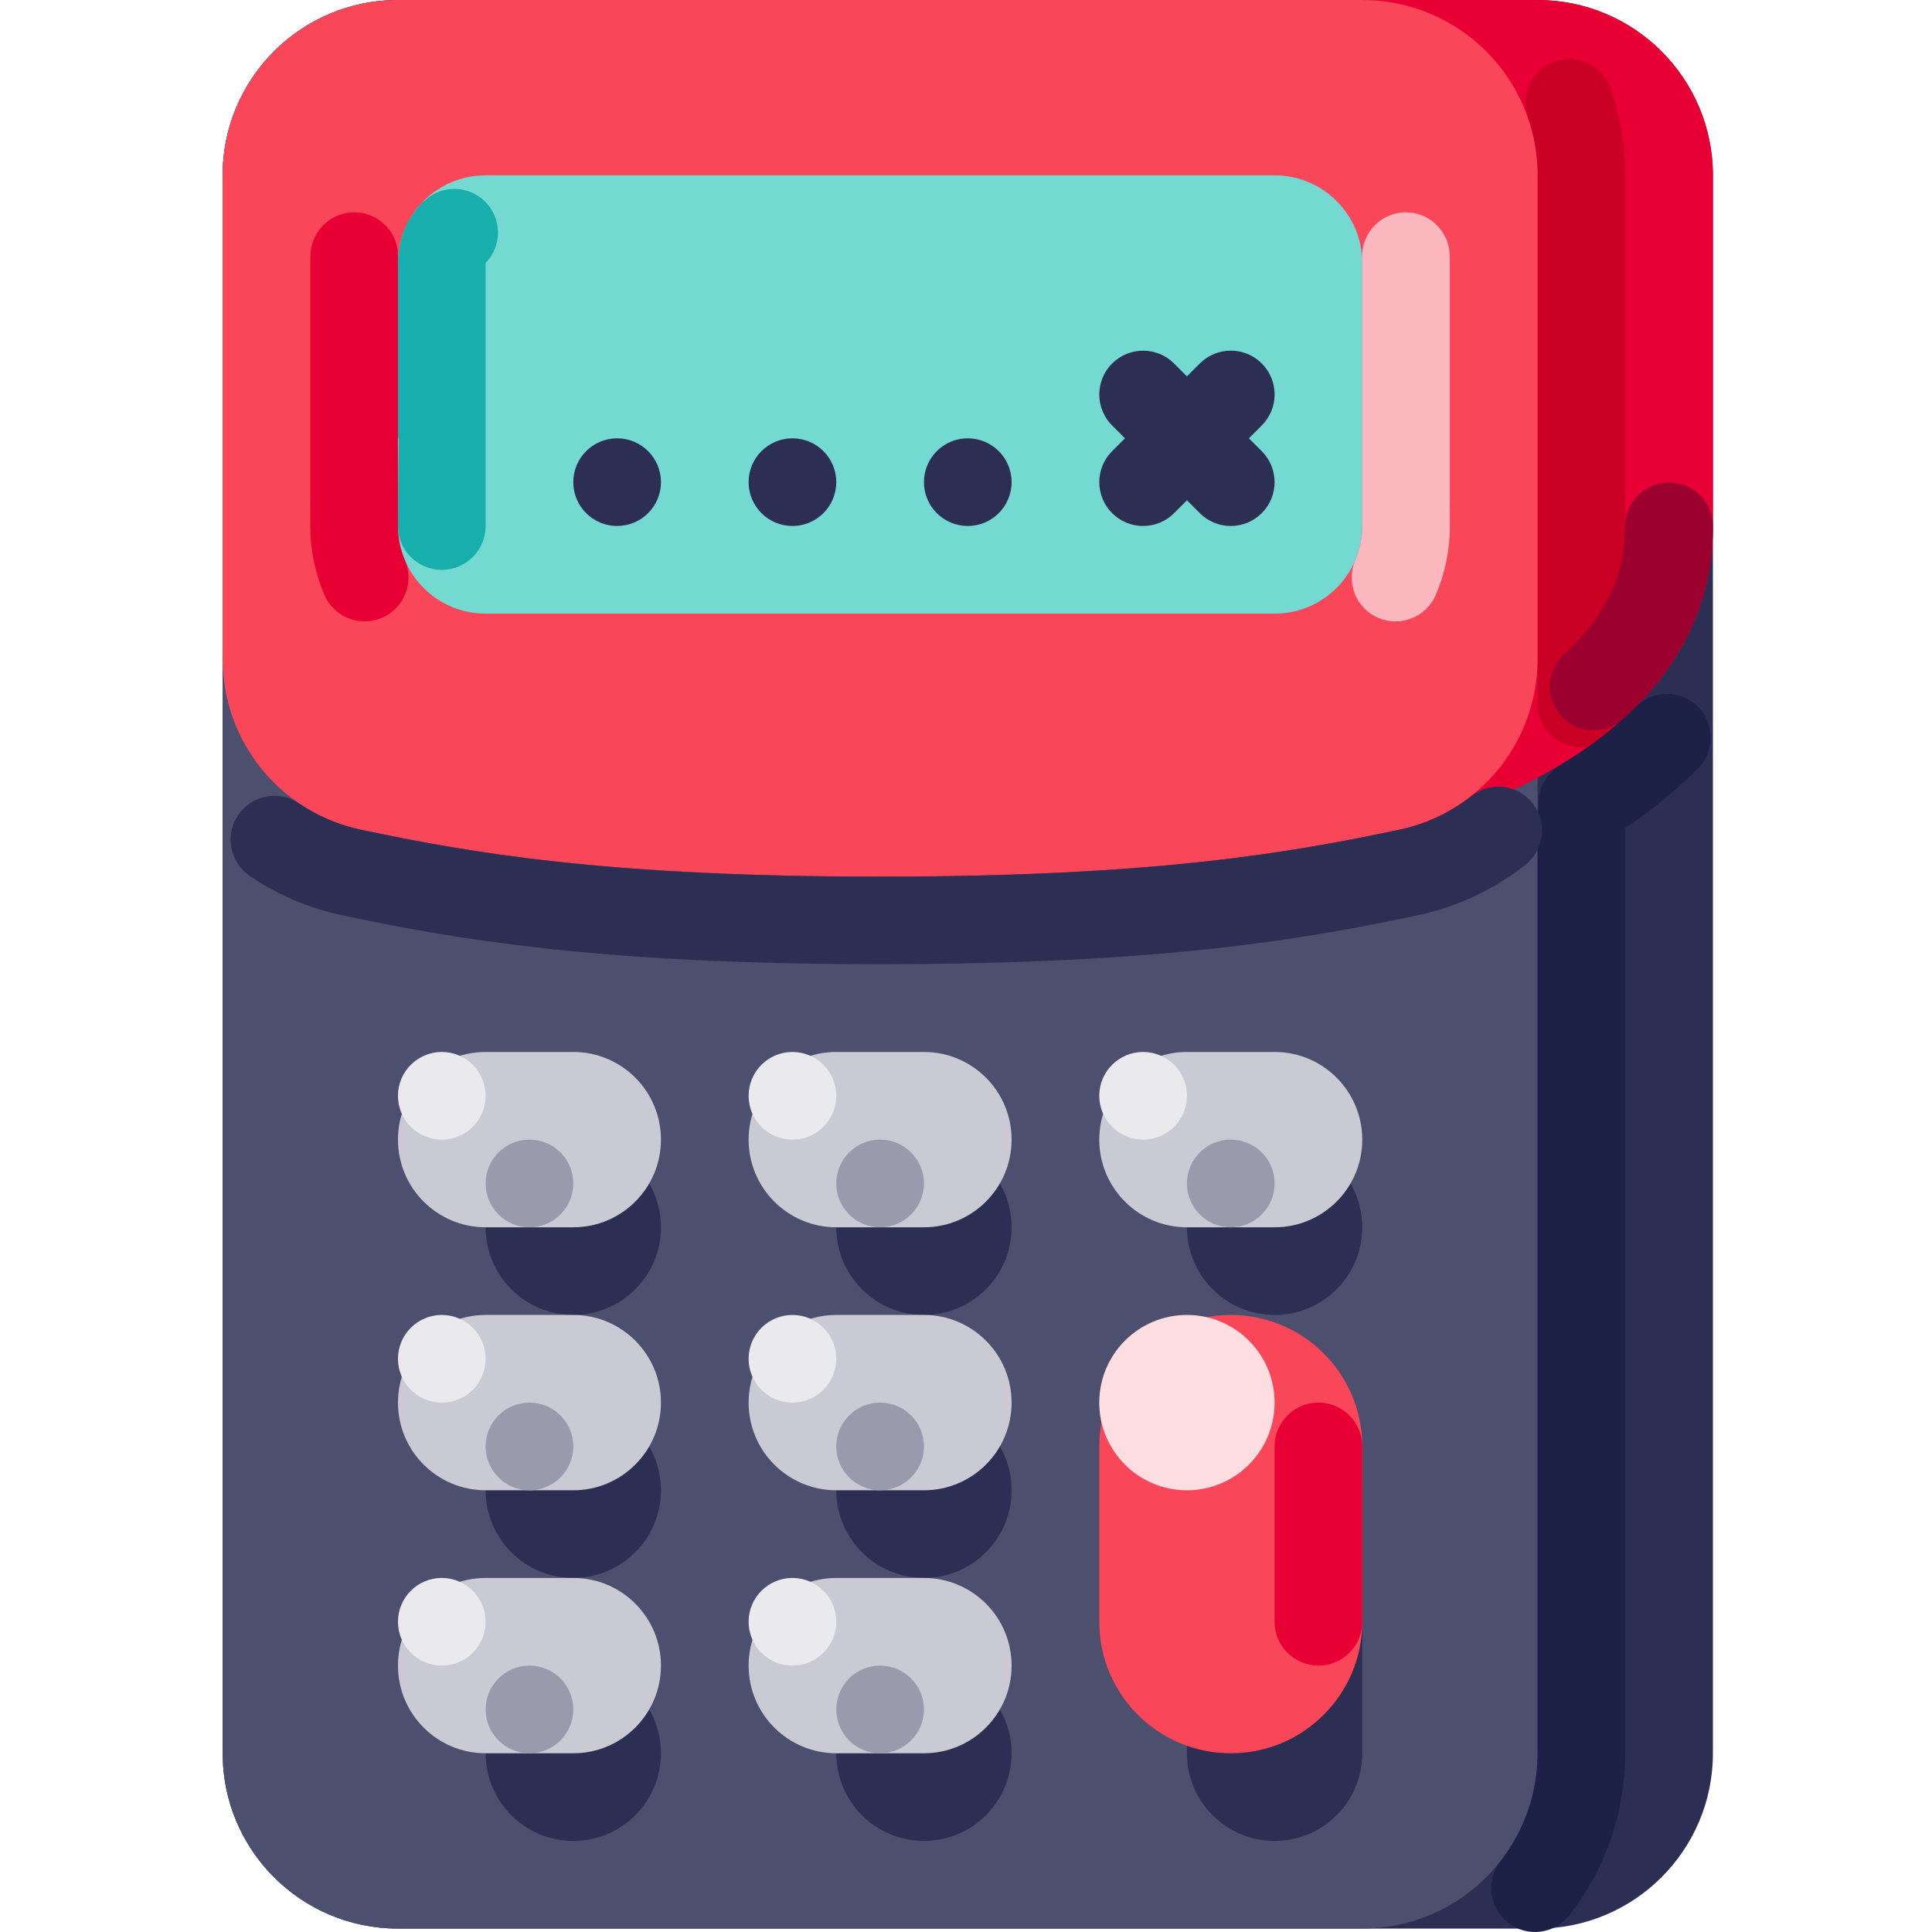 <svg height="512pt" viewBox="-59 0 512 512.001" width="512pt" xmlns="http://www.w3.org/2000/svg"><path d="m46.465 0h302.012c25.66 0 46.465 20.801 46.465 46.465v418.172c0 25.66-20.805 46.461-46.465 46.461h-302.012c-25.664 0-46.465-20.801-46.465-46.461v-418.172c0-25.664 20.801-46.465 46.465-46.465zm0 0" fill="#2c2f53"/><path d="m46.465 0h255.551c25.66 0 46.461 20.801 46.461 46.465v418.172c0 25.66-20.801 46.461-46.461 46.461h-255.551c-25.664 0-46.465-20.801-46.465-46.461v-418.172c0-25.664 20.801-46.465 46.465-46.465zm0 0" fill="#4c4f6e"/><g fill="#2c2f53"><path d="m116.16 325.246c0 12.828-10.402 23.23-23.234 23.23-12.828 0-23.23-10.402-23.23-23.23 0-12.832 10.402-23.234 23.23-23.234 12.832 0 23.234 10.402 23.234 23.234zm0 0"/><path d="m116.16 394.941c0 12.828-10.402 23.23-23.234 23.23-12.828 0-23.23-10.402-23.23-23.23 0-12.832 10.402-23.234 23.23-23.234 12.832 0 23.234 10.402 23.234 23.234zm0 0"/><path d="m116.16 464.637c0 12.828-10.402 23.23-23.234 23.23-12.828 0-23.23-10.402-23.23-23.23 0-12.832 10.402-23.234 23.23-23.234 12.832 0 23.234 10.402 23.234 23.234zm0 0"/><path d="m209.086 325.246c0 12.828-10.402 23.23-23.23 23.23-12.832 0-23.234-10.402-23.234-23.23 0-12.832 10.402-23.234 23.234-23.234 12.828 0 23.23 10.402 23.23 23.234zm0 0"/><path d="m209.086 394.941c0 12.828-10.402 23.23-23.23 23.23-12.832 0-23.234-10.402-23.234-23.23 0-12.832 10.402-23.234 23.234-23.234 12.828 0 23.23 10.402 23.23 23.234zm0 0"/><path d="m209.086 464.637c0 12.828-10.402 23.23-23.23 23.23-12.832 0-23.234-10.402-23.234-23.23 0-12.832 10.402-23.234 23.234-23.234 12.828 0 23.23 10.402 23.23 23.234zm0 0"/><path d="m302.016 325.246c0 12.828-10.402 23.23-23.234 23.23s-23.23-10.402-23.23-23.23c0-12.832 10.398-23.234 23.23-23.234s23.234 10.402 23.234 23.234zm0 0"/></g><path d="m302.016 394.941c0 12.828-10.402 23.23-23.234 23.23s-23.23-10.402-23.23-23.23c0-12.832 10.398-23.234 23.23-23.234s23.234 10.402 23.234 23.234zm0 0" fill="#4c4f6e"/><path d="m302.016 464.637c0 12.828-10.402 23.23-23.234 23.23s-23.23-10.402-23.23-23.23c0-12.832 10.398-23.234 23.23-23.234s23.234 10.402 23.234 23.234zm0 0" fill="#4c4f6e"/><path d="m278.781 371.707c12.832 0 23.234 10.402 23.234 23.234v69.695c0 12.828-10.402 23.23-23.234 23.23-12.828 0-23.23-10.398-23.23-23.23v-69.695c0-12.832 10.398-23.234 23.23-23.234zm0 0" fill="#2c2f53"/><path d="m360.094 205.039c-6.414 0-11.617 5.203-11.617 11.617v248.566l-.004.027v.207l-.004.02v.145l-.004.047v.164l-.004.016v.125l-.004.027v.07l-.004.047v.023l-.004.137v.07l-.004.023v.074l-.004.047v.02l-.004.066v.004l-.004.074v.066l-.004.02v.074l-.004.047v.023l-.004.055v.016l-.004.066v.016l-.004.055v.02l-.004.055v.02l-.004.051v.02l-.004.055v.016l-.008.141-.004.008v.062l-.004.016-.004.055v.02l-.004.059v.008l-.008.145-.004.004-.004.066v.016l-.004.055v.016l-.004.059v.012l-.012.145v.004l-.008.066v.012l-.004.059v.012l-.008.062v.008c-.004.074-.012.148-.016.219v.004l-.008.066v.012l-.004.059-.004.012-.004.066v.004l-.016.145-.004.07v.008l-.008.066v.008l-.008.066v.004l-.016.145-.008.07v.008l-.004.062-.004.012-.004.062-.004.008c-.008.07-.016.145-.023.215v.008l-.008.062v.008l-.008.066v.004c-.012.098-.023.195-.035.289v.004c-1.012 8.379-4.297 16.32-9.5 22.965-3.949 5.055-3.055 12.355 1.996 16.305 5.055 3.953 12.355 3.059 16.309-1.996 9.551-12.266 14.746-27.359 14.766-42.902v-247.98c-.004-6.414-5.203-11.617-11.617-11.617zm0 0" fill="#1e2147"/><path d="m312.039 219.832s82.902-17.305 82.902-80.441v-92.926c0-25.664-20.805-46.465-46.465-46.465h-92.926v209.086zm0 0" fill="#e80035"/><path d="m356.84 15.637c-6.422.004-11.621 5.215-11.617 11.633.004 1.301.223 2.594.652 3.824l.035.102.004.016.016.043.008.016.035.105v.004c.027.074.051.148.078.223v.004l.016.051.004.008c.039.109.074.223.109.336l.004.004c.852 2.609 1.473 5.289 1.852 8.012l.008.059v.004l.008.059v.004c.012.078.02.16.031.238v.004l.008.055v.008l.008.055v.008c.016.098.027.199.039.297v.004l.008.059v.008c.012.098.023.195.035.297v.004l.008.055v.012l.008.055v.004c.008.078.016.156.023.238v.008l.008.051v.012l.008.055v.004c.008.078.016.156.023.234v.012l.004.047.004.023.004.043v.02l.004.047.004.016.012.16.004.016.004.043v.023l.004.043.004.027.004.039v.027l.004.039.004.016.004.09.004.023.004.039v.027l.004.039.004.031v.035l.004.031.004.039v.023l.008.074v.031l.004.039.004.031v.035l.004.031.004.035v.031l.004.039v.027l.004.066.004.035v.031l.004.039.004.031v.039l.004.031v.039l.004.031v.043l.004.023.004.066v.031l.004.035v.035l.004.035v.031l.004.039v.066l.004.035.004.062v.027l.004.043v.066l.004.035v.035l.004.031v.066l.004.066v.023l.004.047v.07l.004.031v.07l.004.039v.078l.004.031v.082l.004.043v.07l.004.027v.07l.004.047v.16l.004.027v.141l.004.051v.184l.004.043v140.605c0 6.418 5.203 11.617 11.617 11.617s11.617-5.199 11.617-11.617v-139.992c.004-7.852-1.316-15.645-3.91-23.051-1.633-4.66-6.027-7.777-10.961-7.777zm0 0" fill="#cb0025"/><path d="m383.324 127.855c-6.41 0-11.605 5.191-11.617 11.598-.016 12.93-5.305 24.008-16.172 33.863-4.754 4.309-5.113 11.652-.801 16.406 4.309 4.75 11.652 5.109 16.406.801 7.25-6.418 13.188-14.184 17.477-22.863l.004-.004.07-.148v-.004c.031-.062.062-.129.094-.191l.008-.016.059-.129.012-.023.016-.035.012-.023.031-.066.008-.02.02-.043.008-.016.059-.125.012-.027.02-.035.012-.027.027-.062.012-.023.016-.035.012-.031.023-.051.031-.062.016-.035.012-.027.023-.051.031-.07.012-.027.02-.043.016-.027.02-.051.012-.027.02-.035.012-.027.023-.059.012-.023.016-.039.016-.027.02-.043.031-.078.012-.027.023-.047.004-.016.027-.062.008-.016.023-.055.008-.016.027-.062.008-.012.023-.055.004-.016.027-.062.004-.004.027-.066.008-.016.023-.059.004-.008.031-.07v-.004l.027-.062.004-.016.059-.133.004-.012.062-.141.027-.07.004-.008.027-.066.004-.008.027-.062.004-.012c.051-.121.098-.238.148-.363 3.188-7.844 4.805-16.234 4.758-24.703-.016-6.398-5.199-11.578-11.598-11.586zm0 0" fill="#9b002f"/><path d="m348.477 174.426c.109 21.871-15.129 40.828-36.512 45.422-28.688 6.078-64.617 12.469-137.727 12.469s-109.039-6.391-137.727-12.469c-21.383-4.594-36.617-23.551-36.512-45.422v-127.961c0-25.664 20.801-46.465 46.465-46.465h255.551c25.66 0 46.461 20.801 46.461 46.465zm0 0" fill="#fa4659"/><path d="m338.055 208.492c-2.609-.004-5.145.879-7.191 2.5-.645.508-1.297 1-1.969 1.473h-.004c-.047.035-.098.07-.145.105h-.004l-.043.031-.012.008-.043.031-.008.004-.082.059-.012.008-.039.027-.02.012-.035.027-.023.016-.055.035-.031.023-.031.02-.027.02-.031.023-.031.02-.039.027-.043.027-.027.02-.031.023-.027.016-.039.027-.02.012-.059.039-.02.016-.043.027-.02.012-.051.035-.07.047-.02.012-.043.031-.02.012-.051.031-.008.008-.066.043-.004.004-.059.035-.016.012-.051.035-.008.004-.066.043h-.004l-.129.086h-.008l-.129.086-.008.004c-4.422 2.809-9.297 4.84-14.41 5.996l-.008.004-.074.016h-.008c-.051.012-.105.023-.156.035l-.012.004-.07.016h-.012c-.051.012-.102.023-.152.035l-.176.035c-28.684 6.078-64.613 12.469-137.723 12.469-73.109 0-109.039-6.391-137.727-12.469l-.066-.012-.023-.004-.043-.012-.027-.004-.039-.008-.031-.008-.07-.016-.031-.008-.035-.008-.031-.008-.035-.008-.031-.004-.035-.008-.027-.008-.148-.035-.016-.004-.039-.008-.027-.004-.039-.012-.023-.004-.043-.012-.023-.004-.043-.012-.023-.004-.039-.008-.027-.008-.059-.012-.047-.012-.008-.004c-.059-.012-.117-.027-.172-.039l-.008-.004-.051-.012-.016-.004-.043-.012-.023-.004-.039-.012-.023-.004-.043-.012-.02-.004-.062-.016-.051-.012-.008-.004-.055-.012-.004-.004-.176-.043-.008-.004-.043-.012-.023-.004-.043-.012-.062-.016-.02-.004-.062-.016-.059-.02-.051-.012-.008-.004c-.098-.023-.195-.051-.293-.078l-.012-.004-.051-.012-.012-.004-.047-.012-.02-.008-.109-.027-.016-.008-.047-.012-.012-.004-.051-.012-.004-.004c-.059-.016-.113-.031-.172-.047l-.008-.004-.047-.012-.02-.008-.062-.016-.059-.02-.051-.012-.016-.008-.043-.012-.02-.004-.047-.016h-.004c-.059-.02-.117-.035-.176-.051l-.004-.004-.047-.012-.016-.008-.043-.012-.02-.004-.043-.016-.02-.004-.039-.012-.027-.008-.039-.012-.02-.008-.043-.012-.02-.008-.043-.012-.008-.004-.164-.051-.012-.004-.051-.016-.012-.004-.043-.012-.023-.008-.039-.012-.023-.008-.039-.012-.023-.008-.039-.012-.023-.008-.039-.016-.023-.008-.039-.012-.012-.004-.148-.047-.023-.008-.039-.012-.023-.008-.035-.016-.031-.008-.031-.012-.031-.008-.094-.035-.031-.008-.031-.012-.035-.012-.027-.012-.059-.02h-.004l-.062-.02-.027-.012-.035-.012-.027-.008-.035-.012-.027-.012-.039-.012-.023-.012-.039-.012-.023-.008-.043-.016-.02-.008-.051-.016-.012-.004-.055-.02-.012-.004-.125-.047-.012-.004-.051-.02-.02-.004-.047-.02-.016-.004-.047-.016-.02-.008-.047-.02-.016-.004-.047-.02-.016-.004-.055-.02-.008-.004-.062-.023-.129-.047-.008-.004-.055-.023h-.012l-.055-.023-.012-.004-.051-.02-.012-.004-.055-.02-.008-.004-.059-.023h-.004c-3.273-1.254-6.391-2.883-9.289-4.855-5.309-3.602-12.531-2.219-16.133 3.09s-2.219 12.531 3.09 16.137c7.398 5.027 15.711 8.566 24.469 10.41 29.625 6.277 67.512 12.973 142.539 12.973 75.027 0 112.918-6.699 142.543-12.973 10.391-2.211 20.137-6.781 28.484-13.355 5.031-3.977 5.891-11.281 1.914-16.316-2.207-2.789-5.566-4.418-9.125-4.414zm0 0" fill="#2c2f53"/><path d="m69.695 46.465h209.086c12.832 0 23.234 10.398 23.234 23.23v69.695c0 12.832-10.402 23.23-23.234 23.23h-209.086c-12.832 0-23.23-10.398-23.23-23.23v-69.695c0-12.832 10.398-23.23 23.23-23.23zm0 0" fill="#74d9d0"/><path d="m243.934 139.391c-6.414 0-11.613-5.203-11.613-11.617 0-3.078 1.223-6.035 3.402-8.211l23.23-23.23c4.535-4.539 11.887-4.543 16.426-.012 4.539 4.535 4.543 11.891.008 16.426 0 .004-.004.008-.008.012l-23.23 23.23c-2.176 2.18-5.133 3.406-8.215 3.402zm0 0" fill="#2c2f53"/><path d="m267.164 139.391c-3.078.004-6.035-1.223-8.211-3.402l-23.23-23.23c-4.535-4.539-4.531-11.895.004-16.426 4.535-4.531 11.887-4.531 16.418 0l23.234 23.23c4.535 4.535 4.535 11.891-.004 16.426-2.176 2.18-5.129 3.402-8.211 3.402zm0 0" fill="#2c2f53"/><path d="m313.594 56.273c-.199 0-.402.008-.605.016-6.406.332-11.332 5.789-11.004 12.195 0 .055.004.109.008.16v.07c.016.297.02.594.023.895v63.926c0 .215.004.426.016.641-.012.211-.016.422-.016.637v4.805l-.004.031v.215l-.004.016v.152l-.004.02v.117l-.004.012v.098l-.004.016v.074l-.004.023v.09l-.004.02v.055l-.004.02v.051l-.004.027v.051l-.004.023v.047l-.004.027v.035l-.004.016v.035l-.004.023v.047l-.004.031v.035l-.004.012v.035l-.004.027v.012l-.004.023v.047l-.004.031v.008l-.004.027v.039l-.004.008v.035l-.004.027v.012l-.004.027v.008l-.004.027v.035l-.004.012v.027l-.004.008v.039l-.004.027v.008l-.004.027v.012l-.004.027v.008l-.004.027v.012l-.004.023v.012l-.004.027v.008l-.004.031v.004l-.004.031v.008l-.004.027v.008l-.004.027v.012l-.004.027v.008l-.004.027v.008l-.004.031v.008l-.004.027v.008l-.004.031v.004l-.004.031v.004l-.004.035v.004l-.004.027v.008l-.004.031v.004l-.004.031-.004.008-.004.031v.004l-.004.031v.008l-.004.027v.004l-.004.035v.004l-.004.031v.004l-.004.031-.004.008-.004.031v.004l-.004.031v.008l-.004.027-.004.008-.004.027v.008l-.004.031-.004.035v.004l-.004.031v.004l-.008.031v.008l-.004.031v.004l-.004.031-.004.008-.004.031v.004l-.004.031v.004l-.012.066v.008l-.004.031-.008.035v.004l-.012.066v.004l-.012.066v.008l-.012.066v.004l-.012.066v.008l-.012.066-.004.004-.008.066-.004.008c-.027.164-.059.324-.094.488v.004l-.008.051-.008.027-.02.098-.008.023v.016l-.016.062v.004l-.008.031v.008l-.004.02-.004.016-.004.023-.004.012-.004.02-.004.016-.004.02-.008.031-.004.023-.004.008-.004.023-.004.016-.004.023-.004.008-.004.027-.004.008-.004.027-.004.008-.004.027-.012.035v.008l-.008.027v.012l-.012.035-.004.023-.004.012-.004.023-.004.008-.008.027v.008l-.008.027v.008l-.008.027v.008l-.008.027v.004l-.008.031-.004.004-.008.031-.008.035v.004l-.035.137v.004c-.293 1.117-.664 2.215-1.121 3.277-2.508 5.902.246 12.723 6.152 15.23 5.898 2.504 12.707-.242 15.223-6.133 2.465-5.762 3.73-11.965 3.719-18.23v-4.578c0-.215-.004-.426-.016-.637.012-.211.016-.426.016-.641v-63.84c0-.805-.02-1.605-.059-2.398-.32-6.172-5.414-11.016-11.594-11.023zm0 0" fill="#fdb8bf"/><path d="m34.883 56.273c-6.18.008-11.273 4.852-11.59 11.023-.039.793-.062 1.594-.062 2.398v63.84c0 .215.008.426.02.637-.012.215-.02.426-.02.641v4.578c-.008 6.266 1.258 12.469 3.719 18.23 2.516 5.898 9.34 8.645 15.242 6.129 5.898-2.516 8.645-9.332 6.137-15.23-.457-1.062-.832-2.156-1.121-3.273v-.004l-.035-.137v-.004l-.012-.035-.008-.031v-.004l-.008-.031v-.004l-.008-.027v-.012l-.008-.027-.004-.004-.004-.031-.004-.004-.008-.027v-.008l-.008-.027v-.012l-.008-.023v-.012l-.012-.035-.004-.023-.004-.008-.004-.027-.004-.012-.008-.027v-.004l-.004-.027-.004-.012-.004-.023-.004-.012-.004-.023-.004-.012-.008-.027v-.008l-.004-.02-.004-.016-.004-.02-.008-.031-.004-.023-.004-.012-.012-.059-.004-.008-.004-.027-.004-.004-.004-.031v-.004l-.008-.031-.004-.012-.004-.023v-.004l-.02-.098-.008-.023-.008-.051-.004-.008c-.031-.16-.062-.324-.09-.484l-.004-.008-.012-.066v-.008l-.012-.062v-.008l-.012-.066v-.004l-.012-.066v-.008l-.012-.07-.012-.066v-.008l-.008-.031v-.004l-.004-.031v-.004l-.012-.066v-.008l-.004-.031v-.004l-.008-.027v-.008l-.004-.035-.004-.031v-.008l-.008-.031v-.004l-.004-.031v-.004l-.004-.035-.004-.031-.004-.008-.004-.031v-.004l-.004-.031v-.008l-.004-.031v-.004l-.004-.031-.004-.004-.004-.031v-.004l-.004-.031v-.008l-.004-.031v-.004l-.004-.031v-.008l-.004-.027v-.008l-.004-.031-.004-.004-.004-.031v-.004l-.004-.031v-.008l-.004-.031v-.004l-.004-.031v-.004l-.004-.035-.004-.031v-.008l-.004-.031v-.008l-.004-.027v-.008l-.004-.031v-.004l-.004-.031v-.008l-.004-.027v-.008l-.004-.031v-.004l-.004-.031v-.008l-.004-.027v-.012l-.004-.023v-.012l-.004-.027v-.008l-.004-.027v-.008l-.004-.031v-.008l-.004-.027v-.008l-.004-.027v-.012l-.004-.027v-.008l-.004-.027v-.039l-.004-.008v-.039l-.004-.027v-.008l-.004-.027v-.008l-.004-.031v-.043l-.004-.027v-.012l-.004-.027v-.035l-.004-.012v-.035l-.004-.027v-.012l-.004-.023v-.051l-.004-.027v-.035l-.004-.012v-.039l-.004-.023v-.051l-.004-.023v-.035l-.004-.012v-.062l-.004-.016v-.035l-.004-.023v-.074l-.004-.016v-.074l-.004-.023v-.09l-.004-.023v-.074l-.004-.016v-.094l-.004-.016v-.152l-.004-.02v-.16l-.004-.027v-4.918c0-.215-.004-.43-.016-.641.012-.211.016-.422.016-.637v-63.926c0-.301.008-.598.02-.898v-.004l.004-.027v-.035c.004-.051.004-.105.008-.16.328-6.406-4.598-11.867-11.004-12.195-.207-.008-.406-.016-.609-.016zm0 0" fill="#e80035"/><path d="m69.695 278.781h23.23c12.832 0 23.234 10.402 23.234 23.23 0 12.832-10.402 23.234-23.234 23.234h-23.23c-12.832 0-23.23-10.402-23.23-23.234 0-12.828 10.398-23.23 23.23-23.23zm0 0" fill="#cacad4"/><path d="m162.621 278.781h23.234c12.828 0 23.23 10.402 23.23 23.23 0 12.832-10.398 23.234-23.23 23.234h-23.234c-12.828 0-23.23-10.402-23.23-23.234 0-12.828 10.402-23.23 23.23-23.23zm0 0" fill="#cacad4"/><path d="m255.551 278.781h23.23c12.832 0 23.234 10.402 23.234 23.23 0 12.832-10.402 23.234-23.234 23.234h-23.23c-12.832 0-23.234-10.402-23.234-23.234 0-12.828 10.402-23.23 23.234-23.23zm0 0" fill="#cacad4"/><path d="m69.695 348.477h23.23c12.832 0 23.234 10.402 23.234 23.23 0 12.832-10.402 23.234-23.234 23.234h-23.23c-12.832 0-23.23-10.402-23.23-23.234 0-12.828 10.398-23.23 23.23-23.23zm0 0" fill="#cacad4"/><path d="m162.621 348.477h23.234c12.828 0 23.23 10.402 23.23 23.23 0 12.832-10.398 23.234-23.23 23.234h-23.234c-12.828 0-23.23-10.402-23.23-23.234 0-12.828 10.402-23.23 23.23-23.23zm0 0" fill="#cacad4"/><path d="m69.695 418.172h23.23c12.832 0 23.234 10.402 23.234 23.23 0 12.832-10.402 23.234-23.234 23.234h-23.23c-12.832 0-23.23-10.402-23.23-23.234 0-12.828 10.398-23.23 23.23-23.23zm0 0" fill="#cacad4"/><path d="m162.621 418.172h23.234c12.828 0 23.23 10.402 23.23 23.23 0 12.832-10.398 23.234-23.23 23.234h-23.234c-12.828 0-23.23-10.402-23.23-23.234 0-12.828 10.402-23.23 23.23-23.23zm0 0" fill="#cacad4"/><path d="m267.164 348.477c19.246 0 34.848 15.602 34.848 34.848v46.465c0 19.246-15.602 34.848-34.848 34.848-19.242 0-34.848-15.602-34.848-34.848v-46.465c0-19.246 15.605-34.848 34.848-34.848zm0 0" fill="#fa4659"/><path d="m69.691 69.699c4.457-4.574 4.359-11.895-.215-16.352-4.488-4.371-11.641-4.371-16.133 0l-.074-.078c-.07.07-.098.172-.164.242-.07.07-.168.09-.234.164-.93.977-1.773 2.027-2.52 3.148l-.008.012-.031.051-.012.016-.031.047-.012.02c-.012.012-.02.027-.027.039l-.039.059-.027.043-.008.016c-.105.16-.211.328-.312.492-2.086 2.785-3.379 8.008-3.379 12.078v46.465h.188c-.188 13.145-.188 23.23-.188 23.23-.008 6.414 5.188 11.621 11.602 11.629 6.418.004 11.621-5.191 11.629-11.605 0-.008 0-.016 0-.023l-.004-23.23h.004zm0 0" fill="#18aeac"/><path d="m382.742 183.883c-3.094-.004-6.062 1.23-8.242 3.43l-.008.012-.277.277-.02.016-.043.047-.027.023-.043.047-.082.082-.023.02-.039.043-.031.027-.035.039-.027.027-.059.055-.035.031-.18.18-.039.035-.023.023-.043.039-.168.168-.051.047-.094.094-.016.012-.047.043-.012.012c-.051.051-.102.098-.152.148l-.004.004c-.074.07-.145.137-.215.207h-.004c-.145.141-.289.277-.438.414-5.492 5.086-11.504 9.582-17.938 13.414-5.496 3.312-7.262 10.449-3.949 15.945 3.312 5.492 10.449 7.262 15.945 3.949 8.973-5.336 17.254-11.754 24.66-19.109 4.52-4.555 4.496-11.906-.059-16.43-2.176-2.156-5.117-3.371-8.184-3.371zm0 0" fill="#1e2147"/><path d="m209.086 127.773c0 6.418-5.199 11.617-11.617 11.617-6.414 0-11.613-5.199-11.613-11.617 0-6.414 5.199-11.613 11.613-11.613 6.418 0 11.617 5.199 11.617 11.613zm0 0" fill="#2c2f53"/><path d="m162.621 127.773c0 6.418-5.199 11.617-11.613 11.617-6.418 0-11.617-5.199-11.617-11.617 0-6.414 5.199-11.613 11.617-11.613 6.414 0 11.613 5.199 11.613 11.613zm0 0" fill="#2c2f53"/><path d="m116.16 127.773c0 6.418-5.203 11.617-11.617 11.617-6.414 0-11.617-5.199-11.617-11.617 0-6.414 5.203-11.613 11.617-11.613 6.414 0 11.617 5.199 11.617 11.613zm0 0" fill="#2c2f53"/><path d="m185.855 383.324c0 6.414-5.203 11.617-11.617 11.617-6.414 0-11.617-5.203-11.617-11.617 0-6.414 5.203-11.617 11.617-11.617 6.414 0 11.617 5.203 11.617 11.617zm0 0" fill="#999aac"/><path d="m185.855 453.02c0 6.414-5.203 11.617-11.617 11.617-6.414 0-11.617-5.203-11.617-11.617 0-6.414 5.203-11.617 11.617-11.617 6.414 0 11.617 5.203 11.617 11.617zm0 0" fill="#999aac"/><path d="m92.926 453.02c0 6.414-5.199 11.617-11.613 11.617s-11.617-5.203-11.617-11.617c0-6.414 5.203-11.617 11.617-11.617s11.613 5.203 11.613 11.617zm0 0" fill="#999aac"/><path d="m92.926 383.324c0 6.414-5.199 11.617-11.613 11.617s-11.617-5.203-11.617-11.617c0-6.414 5.203-11.617 11.617-11.617s11.613 5.203 11.613 11.617zm0 0" fill="#999aac"/><path d="m92.926 313.629c0 6.414-5.199 11.617-11.613 11.617s-11.617-5.203-11.617-11.617c0-6.414 5.203-11.617 11.617-11.617s11.613 5.203 11.613 11.617zm0 0" fill="#999aac"/><path d="m185.855 313.629c0 6.414-5.203 11.617-11.617 11.617-6.414 0-11.617-5.203-11.617-11.617 0-6.414 5.203-11.617 11.617-11.617 6.414 0 11.617 5.203 11.617 11.617zm0 0" fill="#999aac"/><path d="m278.781 313.629c0 6.414-5.199 11.617-11.617 11.617-6.414 0-11.613-5.203-11.613-11.617 0-6.414 5.199-11.617 11.613-11.617 6.418 0 11.617 5.203 11.617 11.617zm0 0" fill="#999aac"/><path d="m290.398 371.707c6.414 0 11.613 5.203 11.613 11.617v46.465c0 6.414-5.199 11.613-11.613 11.613-6.418 0-11.617-5.199-11.617-11.613v-46.465c0-6.414 5.199-11.617 11.617-11.617zm0 0" fill="#e80035"/><path d="m69.695 290.398c0 6.414-5.199 11.613-11.617 11.613-6.414 0-11.613-5.199-11.613-11.613 0-6.418 5.199-11.617 11.613-11.617 6.418 0 11.617 5.199 11.617 11.617zm0 0" fill="#eaeaee"/><path d="m69.695 360.094c0 6.414-5.199 11.613-11.617 11.613-6.414 0-11.613-5.199-11.613-11.613s5.199-11.617 11.613-11.617c6.418 0 11.617 5.203 11.617 11.617zm0 0" fill="#eaeaee"/><path d="m69.695 429.789c0 6.414-5.199 11.613-11.617 11.613-6.414 0-11.613-5.199-11.613-11.613 0-6.418 5.199-11.617 11.613-11.617 6.418 0 11.617 5.199 11.617 11.617zm0 0" fill="#eaeaee"/><path d="m162.621 290.398c0 6.414-5.199 11.613-11.613 11.613-6.418 0-11.617-5.199-11.617-11.613 0-6.418 5.199-11.617 11.617-11.617 6.414 0 11.613 5.199 11.613 11.617zm0 0" fill="#eaeaee"/><path d="m255.551 290.398c0 6.414-5.203 11.613-11.617 11.613-6.414 0-11.617-5.199-11.617-11.613 0-6.418 5.203-11.617 11.617-11.617 6.414 0 11.617 5.199 11.617 11.617zm0 0" fill="#eaeaee"/><path d="m162.621 360.094c0 6.414-5.199 11.613-11.613 11.613-6.418 0-11.617-5.199-11.617-11.613s5.199-11.617 11.617-11.617c6.414 0 11.613 5.203 11.613 11.617zm0 0" fill="#eaeaee"/><path d="m162.621 429.789c0 6.414-5.199 11.613-11.613 11.613-6.418 0-11.617-5.199-11.617-11.613 0-6.418 5.199-11.617 11.617-11.617 6.414 0 11.613 5.199 11.613 11.617zm0 0" fill="#eaeaee"/><path d="m278.781 371.707c0 12.832-10.402 23.234-23.23 23.234-12.832 0-23.234-10.402-23.234-23.234 0-12.828 10.402-23.23 23.234-23.23 12.828 0 23.23 10.402 23.23 23.23zm0 0" fill="#fedee1"/></svg>